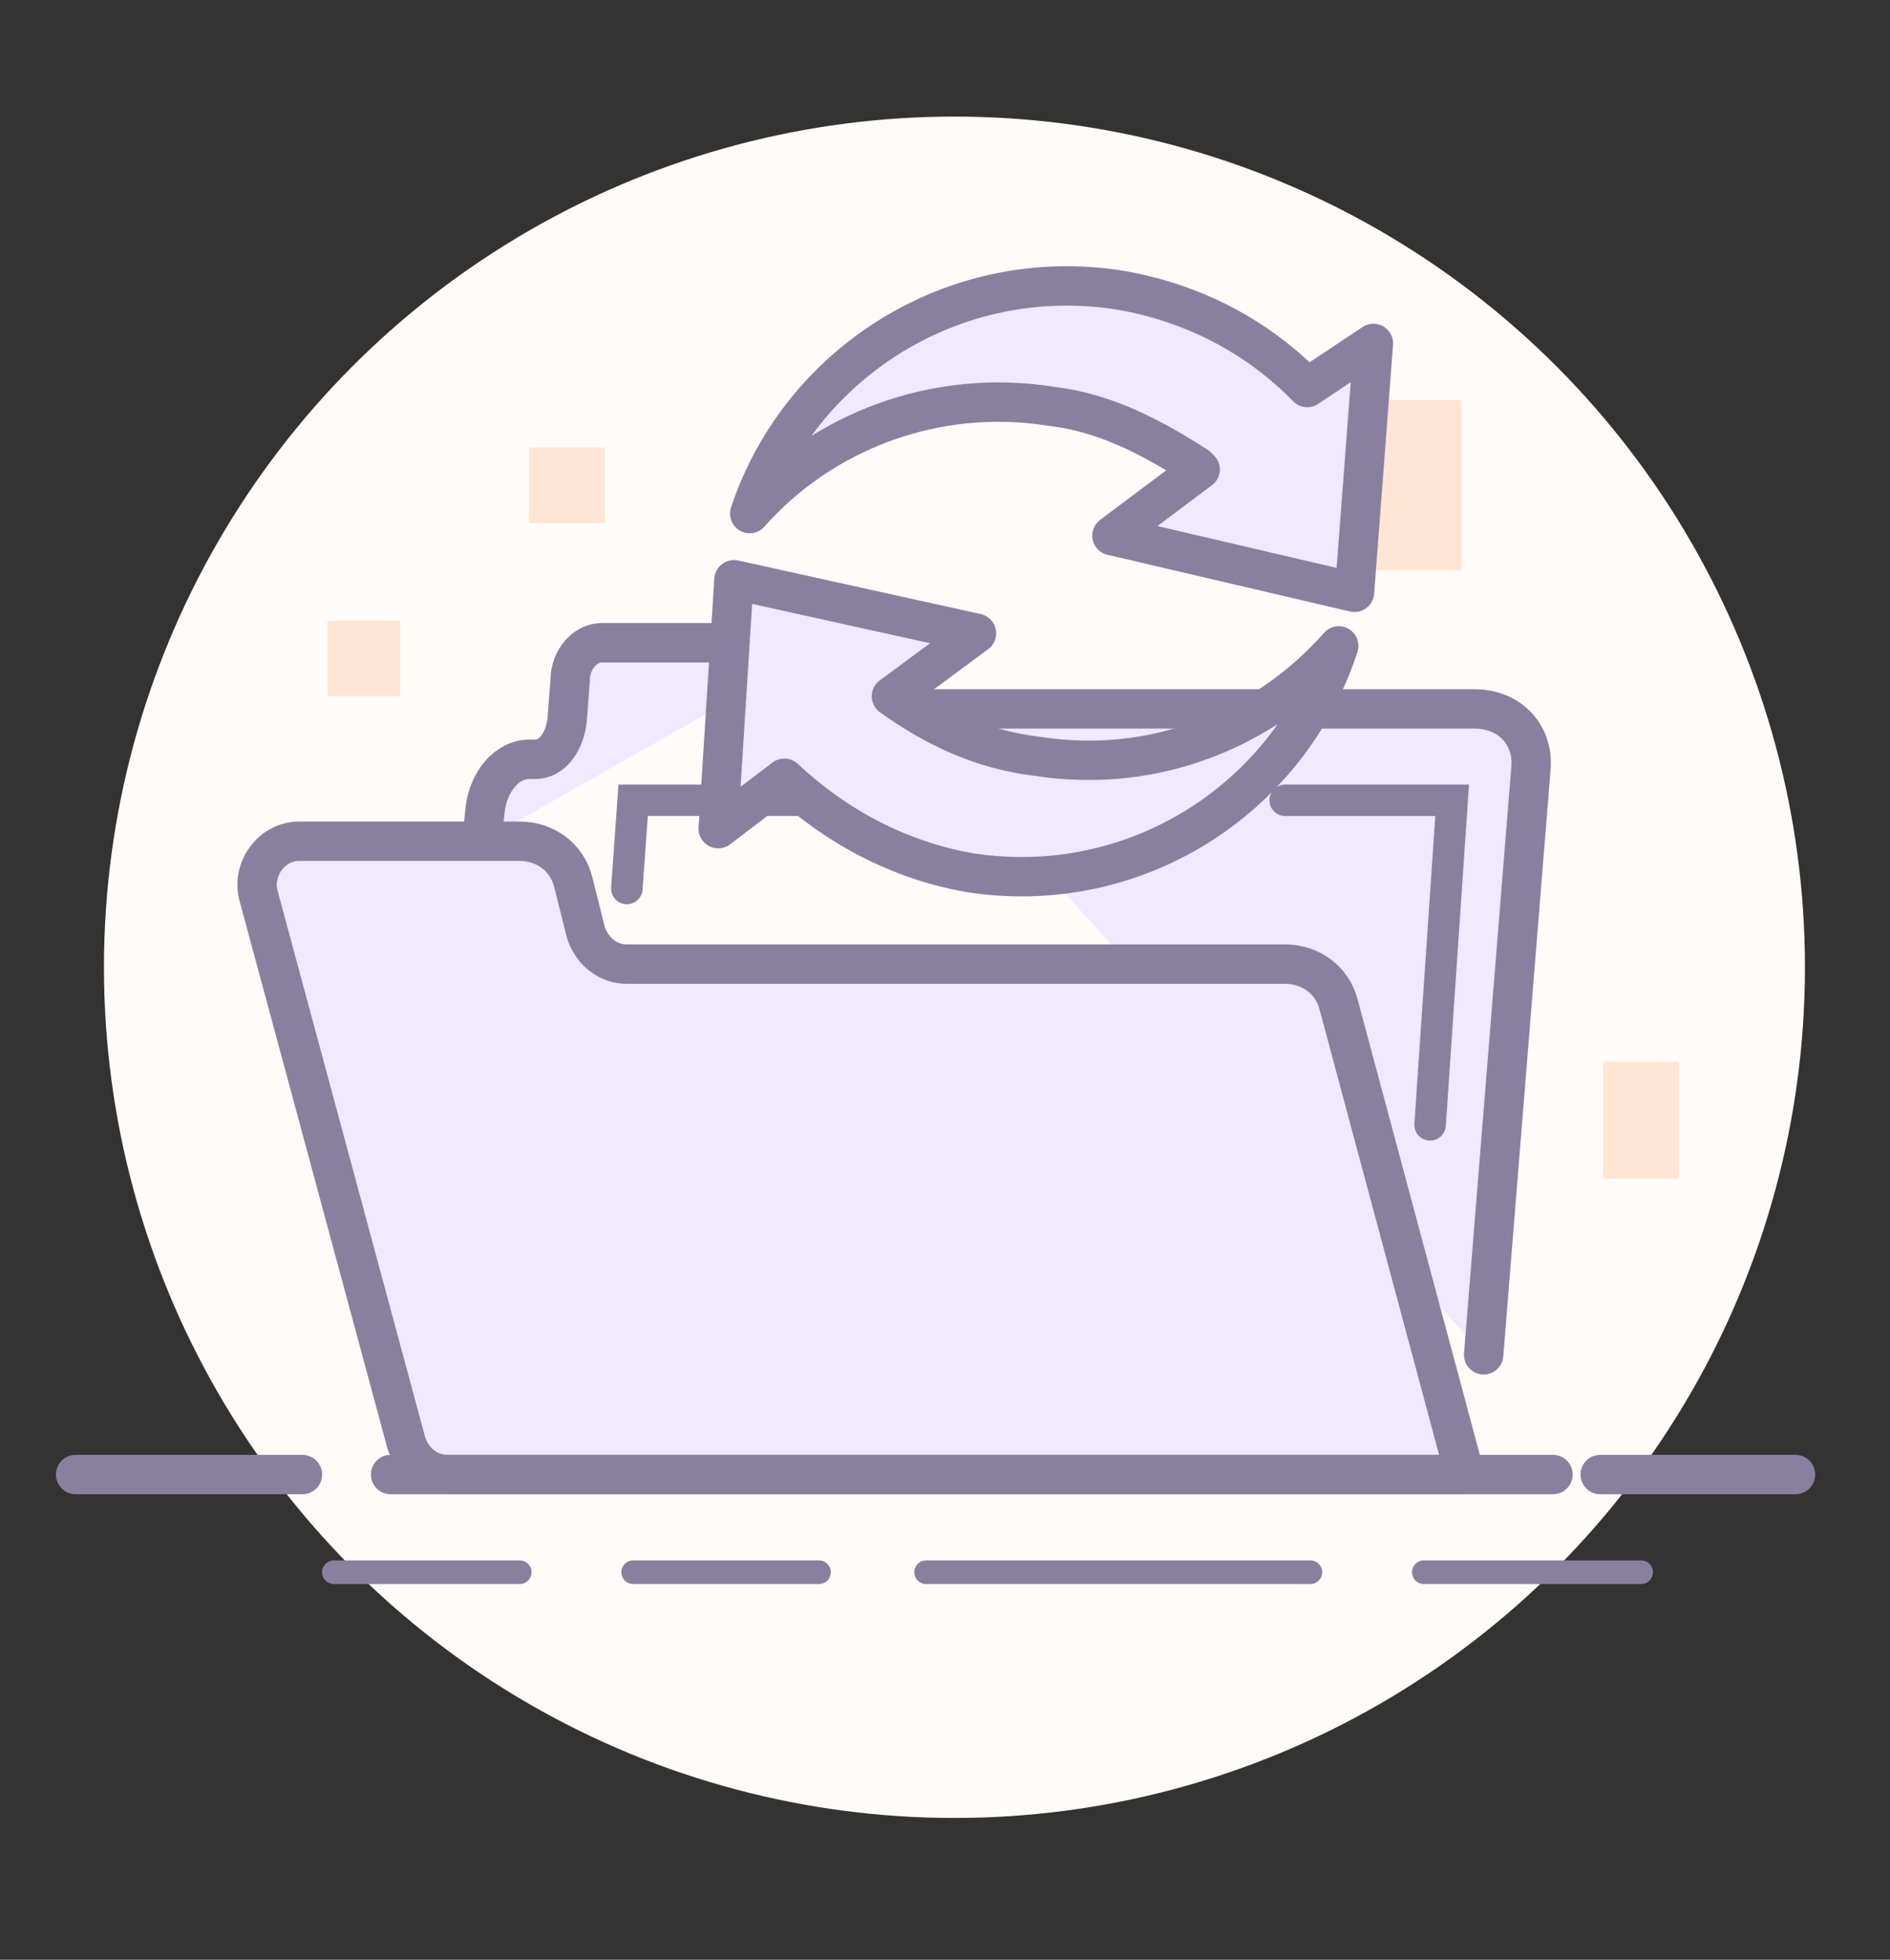 <?xml version="1.0" encoding="utf-8"?>
<!-- Generator: Adobe Illustrator 22.0.1, SVG Export Plug-In . SVG Version: 6.00 Build 0)  -->
<svg version="1.1" id="Layer_1" xmlns="http://www.w3.org/2000/svg" xmlns:xlink="http://www.w3.org/1999/xlink" x="0px" y="0px"
	 viewBox="0 0 60 62.2" style="enable-background:new 0 0 60 62.2;" xml:space="preserve">
<rect x="0" y="0" width="60" height="62.2" fill="#333333" stroke="none"/>
<style type="text/css">
	.st0{fill:#FFFBF8;}
	.st1{fill:#FFE5D4;}
	.st2{fill:#F0E9FF;stroke:#8980A0;stroke-width:1.25;stroke-linecap:round;stroke-miterlimit:10;}
	.st3{fill:#F0E9FF;stroke:#8980A0;stroke-width:1.25;stroke-linecap:round;stroke-linejoin:round;stroke-miterlimit:10;}
	.st4{fill:none;stroke:#8980A0;stroke-linecap:round;stroke-miterlimit:10;}
	.st5{fill:none;stroke:#8980A0;stroke-width:1.25;stroke-linecap:round;stroke-linejoin:round;stroke-miterlimit:10;}
	.st6{fill:none;stroke:#8980A0;stroke-width:0.75;stroke-linecap:round;stroke-linejoin:round;stroke-miterlimit:10;}
</style>
<g>
	<circle id="XMLID_1176_" class="st0" cx="30.3" cy="30.7" r="27"/>
	<polyline id="Rectangle-4-Copy-2" class="st1" points="46.4,12.7 41,12.7 41,18.1 46.4,18.1 	"/>
	<path class="st2" d="M26.4,20.4h-7.3c-0.5,0-1,0.5-1,1.2L18,22.9c-0.1,0.7-0.5,1.2-1,1.2h-0.2c-0.7,0-1.3,0.7-1.4,1.6l-0.1,1"/>
	<path class="st2" d="M47.1,43l1.5-18.6c0.1-1-0.6-1.9-1.8-1.9H28.5"/>
	<path class="st3" d="M19.9,30.6h20.9c0.8,0,1.5,0.5,1.7,1.3l4,14.9H14.2c-0.6,0-1.1-0.4-1.3-1L8.2,28.4c-0.2-0.8,0.4-1.7,1.3-1.7h7
		c0.8,0,1.5,0.5,1.7,1.3l0.4,1.6C18.8,30.2,19.3,30.6,19.9,30.6z"/>
	<polyline class="st4" points="40.8,25.4 46.1,25.4 45.4,35.7 	"/>
	<polyline class="st4" points="19.9,28.2 20.1,25.4 25.4,25.4 	"/>
	<path class="st3" d="M24.9,24.7c1.6,1.5,3.6,2.6,5.9,3c5.2,0.8,10.1-2.3,11.7-7.2c-2.3,2.6-5.8,4.1-9.6,3.5
		c-1.7-0.2-3.2-0.9-4.6-1.9l2.7-2l-7.7-1.7l-0.5,7.9L24.9,24.7z"/>
	<path class="st3" d="M41.5,12.3l-0.1-0.1c-1.5-1.5-3.5-2.6-5.9-3c-5.2-0.8-10.1,2.3-11.7,7.1c2.3-2.6,5.9-4,9.6-3.4
		c1.7,0.2,3.2,1,4.6,1.9l0.1,0.1l-2.8,2.1l7.7,1.8l0.6-7.9L41.5,12.3z"/>
	<line id="XMLID_1189_" class="st5" x1="2.4" y1="46.8" x2="9.6" y2="46.8"/>
	<line id="XMLID_1188_" class="st5" x1="50.8" y1="46.8" x2="57" y2="46.8"/>
	<line id="XMLID_1187_" class="st5" x1="12.4" y1="46.8" x2="49.3" y2="46.8"/>
	<line id="XMLID_1183_" class="st6" x1="10.6" y1="49.9" x2="16.5" y2="49.9"/>
	<line id="XMLID_1182_" class="st6" x1="20.1" y1="49.9" x2="26" y2="49.9"/>
	<line id="XMLID_1181_" class="st6" x1="29.4" y1="49.9" x2="41.6" y2="49.9"/>
	<line id="XMLID_1180_" class="st6" x1="45.2" y1="49.9" x2="52.1" y2="49.9"/>
	<rect id="Rectangle-4-Copy-9" x="50.9" y="33.7" class="st1" width="2.4" height="3.7"/>
	<polyline id="Rectangle-4-Copy-16" class="st1" points="12.7,22.1 12.7,19.7 10.4,19.7 10.4,22.1 	"/>
	<rect id="Rectangle-4-Copy-19" x="16.8" y="14.2" class="st1" width="2.4" height="2.4"/>
</g>
</svg>
